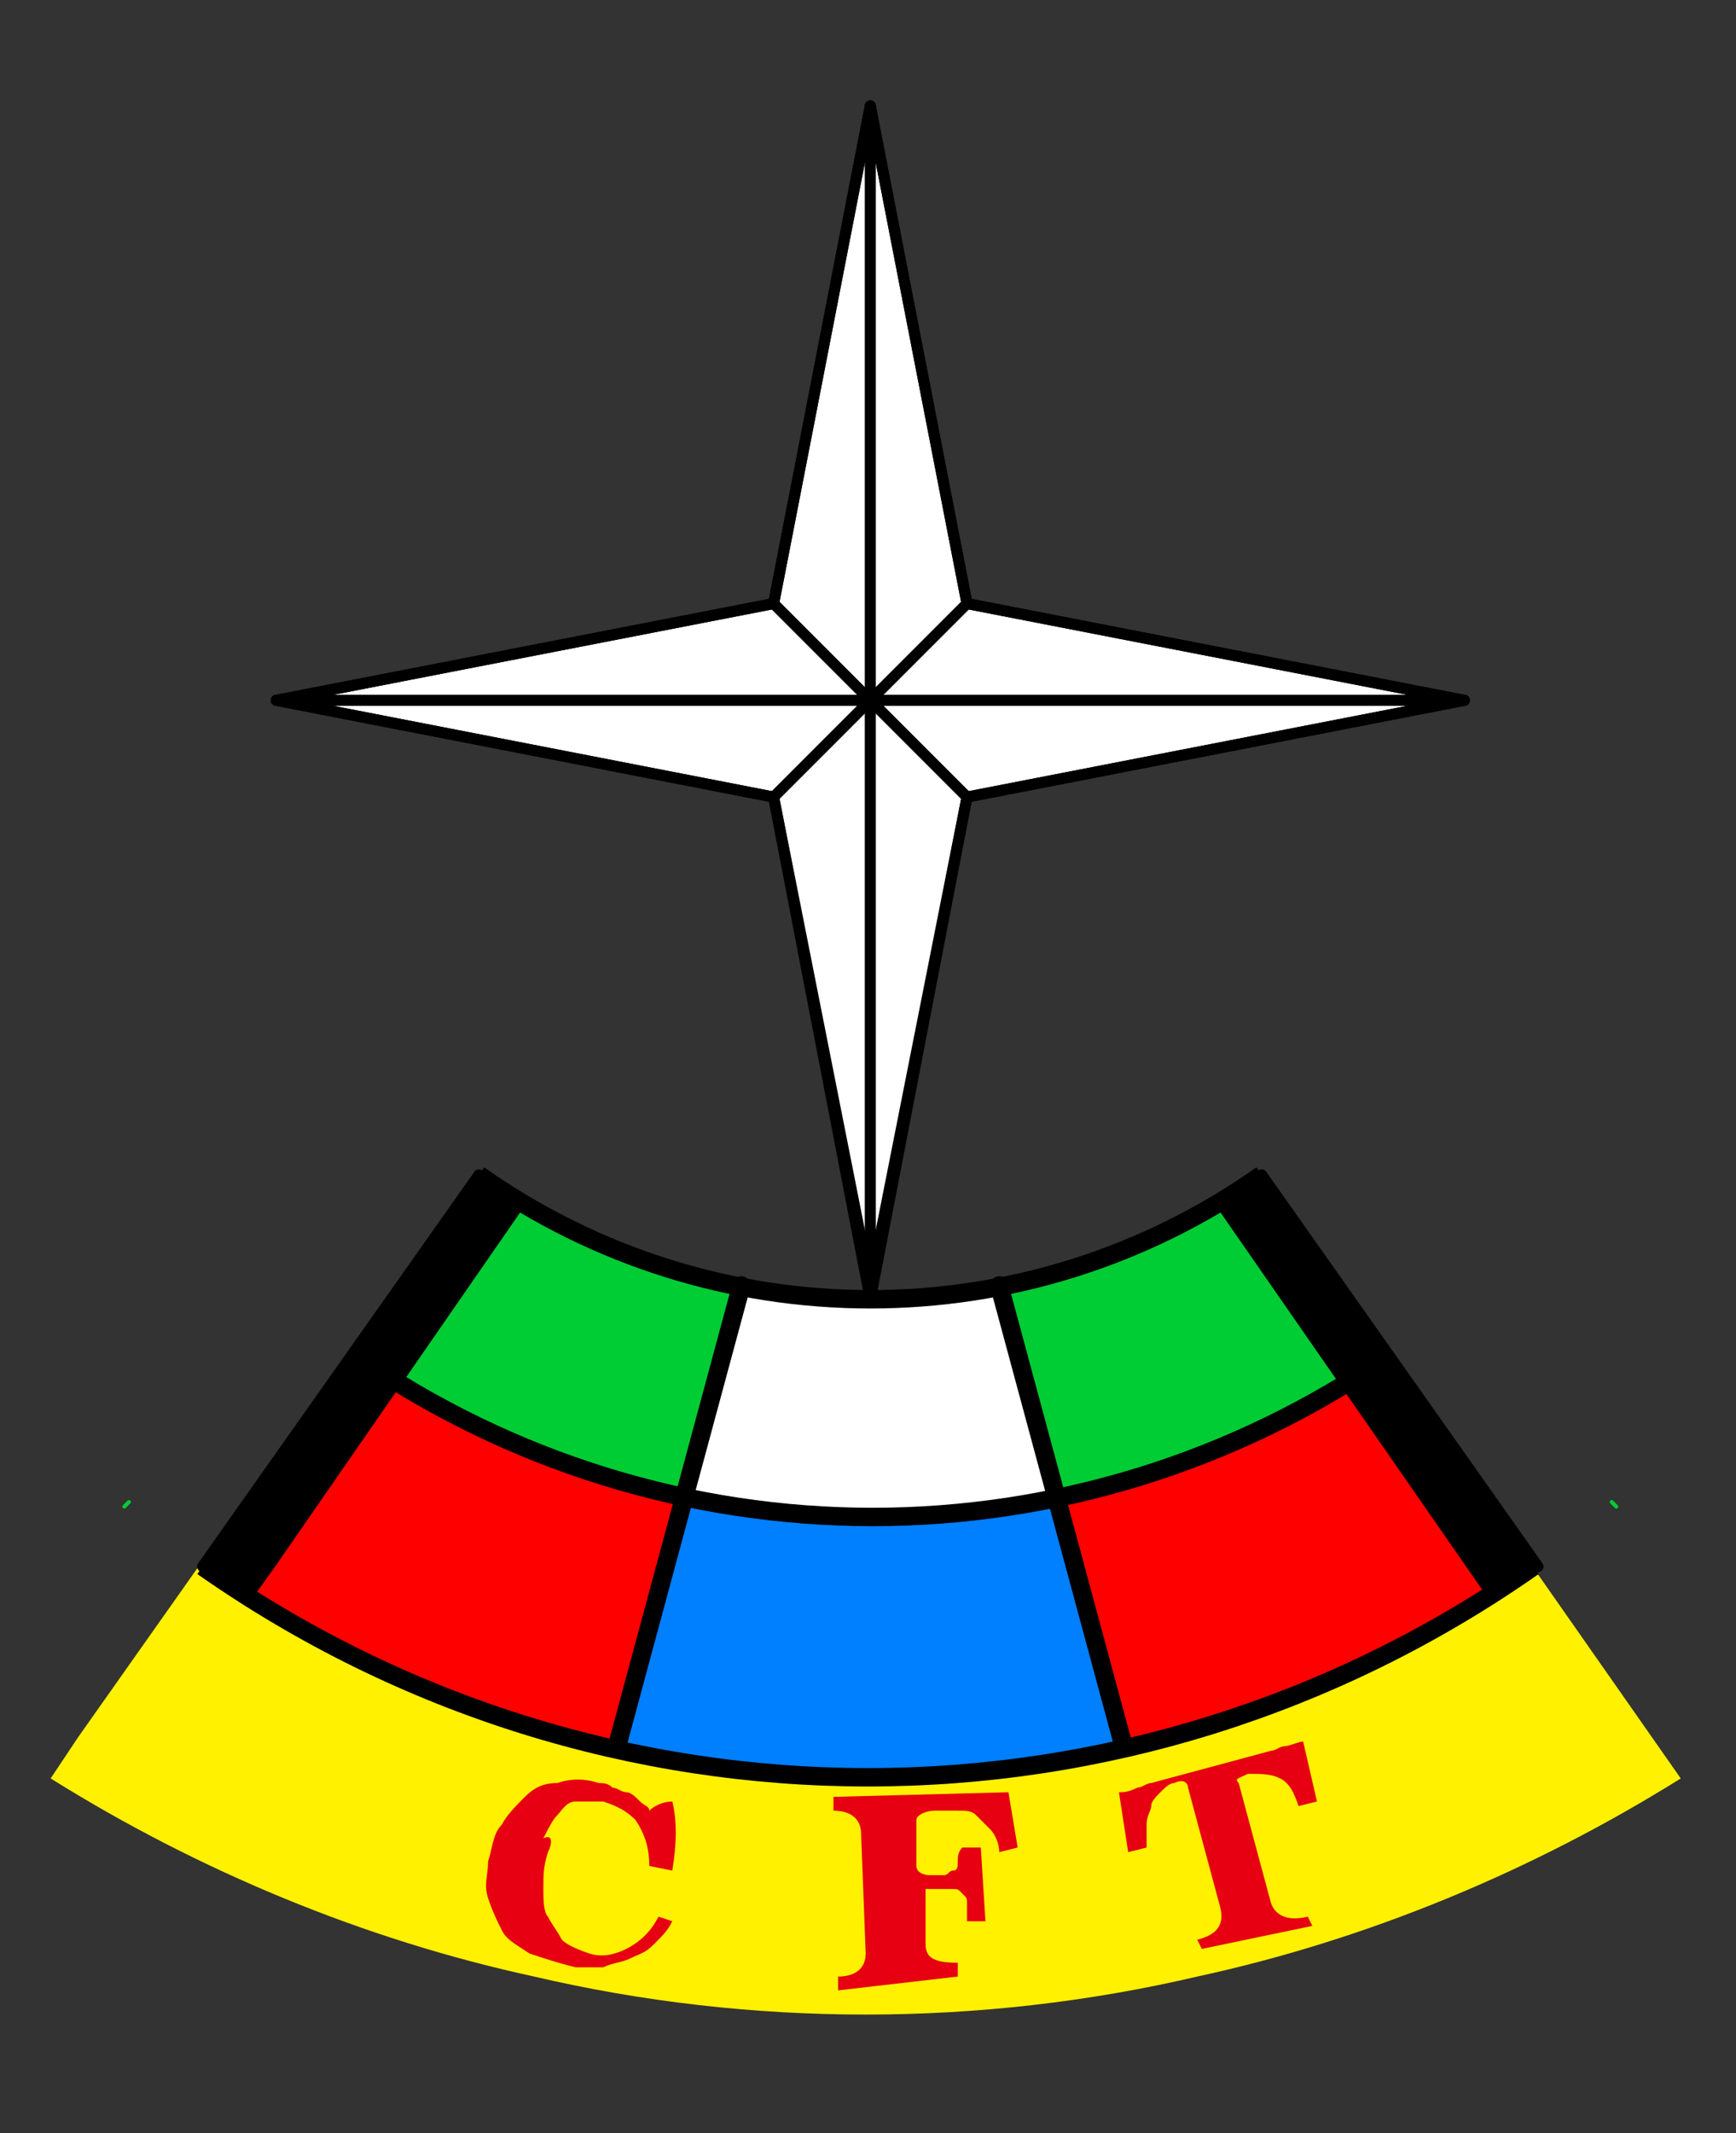 <?xml version="1.0" encoding="utf-8"?>
<!-- Generator: Adobe Illustrator 24.3.0, SVG Export Plug-In . SVG Version: 6.00 Build 0)  -->
<svg version="1.1" id="Layer_1" xmlns="http://www.w3.org/2000/svg" xmlns:xlink="http://www.w3.org/1999/xlink" x="0px" y="0px"
	 viewBox="0 0 37.7 46.3" style="enable-background:new 0 0 37.7 46.3;" xml:space="preserve">
<rect x="0" y="0" width="37.7" height="46.3" fill="#333333" stroke="none"/>
<style type="text/css">
	.st0{fill:none;stroke:#00CC33;stroke-width:8.503937e-02;stroke-linecap:round;stroke-linejoin:round;stroke-miterlimit:10;}
	.st1{fill-rule:evenodd;clip-rule:evenodd;fill:#FFFFFF;}
	.st2{fill-rule:evenodd;clip-rule:evenodd;fill:#00CC33;}
	.st3{fill-rule:evenodd;clip-rule:evenodd;fill:#FFF100;}
	.st4{fill-rule:evenodd;clip-rule:evenodd;fill:#FF0000;}
	.st5{fill-rule:evenodd;clip-rule:evenodd;fill:#007FFF;}
	.st6{fill:#FFFFFF;stroke:#000000;stroke-width:0.238;stroke-linecap:round;stroke-linejoin:round;stroke-miterlimit:10;}
	.st7{fill:none;stroke:#000000;stroke-width:0.238;stroke-linecap:round;stroke-linejoin:round;stroke-miterlimit:10;}
	.st8{fill:none;stroke:#000000;stroke-width:0.24;stroke-linecap:round;stroke-linejoin:round;stroke-miterlimit:10;}
	.st9{fill:none;stroke:#000000;stroke-width:0.4;stroke-linecap:round;stroke-linejoin:round;stroke-miterlimit:10;}
	.st10{fill:none;stroke:#000000;stroke-width:0.4;stroke-linejoin:bevel;stroke-miterlimit:10;}
	.st11{fill-rule:evenodd;clip-rule:evenodd;}
	.st12{fill:#E60012;}
</style>
<g>
	<g id="LINE_47_">
		<line class="st0" x1="35" y1="32.6" x2="35.1" y2="32.7"/>
	</g>
	<g>
		<path class="st1" d="M15.4,27.8c0,0,3.9,0.8,6.7-0.1l1.6,4.5c0,0-3.9,1.7-9.7,0.1L15.4,27.8z"/>
		<g id="LINE_34_">
			<line class="st0" x1="2.8" y1="32.6" x2="2.7" y2="32.7"/>
		</g>
		<g id="HATCH_27_">
			<path class="st2" d="M11.3,26.1L8.6,30c1.9,1.2,4,2,6.3,2.5l1.2-4.6C14.4,27.5,12.8,26.9,11.3,26.1z"/>
		</g>
		<g id="HATCH_3_">
			<path class="st2" d="M21.7,27.9l1.2,4.6c2.2-0.5,4.3-1.3,6.3-2.5l-2.7-3.9C25,26.9,23.4,27.5,21.7,27.9z"/>
		</g>
		<path class="st3" d="M32.3,32.6c-2.5,1.6-5.3,2.7-8.2,3.3c-3.5,0.7-7.6,0.6-11.1-0.1c-2.7-0.6-5.3-1.7-7.7-3.2l-3.6,5.1l-0.6,0.9
			c3.2,2,6.8,3.5,10.5,4.3c4.7,1.1,9.7,1.1,14.4,0c3.7-0.8,7.3-2.3,10.5-4.3L32.3,32.6z"/>
		<g id="HATCH_2_">
			<path class="st4" d="M29.2,30c-1.9,1.2-4,2-6.3,2.5l1.5,5.4c2.8-0.6,5.6-1.8,8-3.3L29.2,30z"/>
		</g>
		<g id="HATCH_1_">
			<path class="st4" d="M14.9,32.5c-2.2-0.5-4.3-1.3-6.3-2.5l-2.7,3.9l-0.4,0.7c2.5,1.5,5.2,2.7,8,3.3L14.9,32.5z"/>
		</g>
		<g id="HATCH_21_">
			<path class="st5" d="M22.9,32.5c-2.7,0.6-5.4,0.6-8.1,0l-1.5,5.4c3.6,0.8,7.4,0.8,11,0L22.9,32.5z"/>
		</g>
		<polygon class="st6" points="18.9,2.3 16.8,13.1 6,15.2 16.8,17.3 18.9,27.9 21,17.3 31.8,15.2 21,13.1 		"/>
		<g>
			<g id="LINE_33_">
				<line class="st7" x1="18.9" y1="28.2" x2="21" y2="17.3"/>
			</g>
			<g>
				<g id="LINE_32_">
					<line class="st8" x1="18.9" y1="2.3" x2="16.8" y2="13.1"/>
				</g>
				<g id="LINE_28_">
					<line class="st8" x1="16.8" y1="13.1" x2="6" y2="15.2"/>
				</g>
				<g id="LINE_27_">
					<line class="st8" x1="6" y1="15.2" x2="16.8" y2="17.3"/>
				</g>
				<g id="LINE_26_">
					<line class="st8" x1="16.8" y1="17.3" x2="18.9" y2="28.2"/>
				</g>
				<g id="LINE_25_">
					<line class="st8" x1="21" y1="17.3" x2="31.8" y2="15.2"/>
				</g>
				<g id="LINE_24_">
					<line class="st8" x1="31.8" y1="15.2" x2="21" y2="13.1"/>
				</g>
				<g id="LINE_23_">
					<line class="st8" x1="21" y1="13.1" x2="18.9" y2="2.3"/>
				</g>
				<g id="LINE_12_">
					<line class="st8" x1="21" y1="13.1" x2="16.8" y2="17.3"/>
				</g>
				<g id="LINE_11_">
					<line class="st8" x1="21" y1="17.3" x2="16.8" y2="13.1"/>
				</g>
				<g id="LINE_10_">
					<line class="st8" x1="18.9" y1="2.3" x2="18.9" y2="15.2"/>
				</g>
				<g id="LINE_9_">
					<line class="st8" x1="18.9" y1="15.2" x2="18.9" y2="28.2"/>
				</g>
				<g id="LINE_8_">
					<line class="st8" x1="6" y1="15.2" x2="31.8" y2="15.2"/>
				</g>
			</g>
		</g>
		<g id="LINE_7_">
			<line class="st7" x1="11.3" y1="26.1" x2="5.9" y2="33.9"/>
		</g>
		<g id="LINE_6_">
			<line class="st9" x1="16.1" y1="27.9" x2="13.4" y2="37.9"/>
		</g>
		<g id="LINE_5_">
			<line class="st9" x1="21.7" y1="27.9" x2="24.4" y2="37.9"/>
		</g>
		<g id="LINE_4_">
			<line class="st7" x1="27.4" y1="25.5" x2="33.4" y2="34"/>
		</g>
		<g id="LINE_3_">
			<line class="st7" x1="10.4" y1="25.5" x2="4.4" y2="34"/>
		</g>
		<g id="LINE_2_">
			<line class="st7" x1="26.5" y1="26.1" x2="32.4" y2="34.6"/>
		</g>
		<g id="LINE_1_">
			<line class="st7" x1="5.9" y1="33.9" x2="5.4" y2="34.6"/>
		</g>
		<g id="ARC_6_">
			<path class="st10" d="M10.4,25.5c5.1,3.6,11.9,3.6,17,0"/>
		</g>
		<g id="ARC_2_">
			<path class="st10" d="M4.4,34c8.7,6.1,20.2,6.1,28.9,0"/>
		</g>
		<g id="ARC_1_">
			<path class="st10" d="M7.7,29.4c6.8,4.7,15.7,4.7,22.5,0"/>
		</g>
		<g id="HATCH_20_">
			<path class="st11" d="M10.4,25.5l-2.7,3.9C8,29.6,8.3,29.8,8.6,30l2.7-3.9C11,25.9,10.7,25.7,10.4,25.5z"/>
		</g>
		<g id="HATCH_19_">
			<path class="st11" d="M30.1,29.4c-0.3,0.2-0.6,0.4-0.9,0.6l3.2,4.6c0.3-0.2,0.6-0.4,0.9-0.6L30.1,29.4z"/>
		</g>
		<g id="HATCH_18_">
			<path class="st11" d="M8.6,30c-0.3-0.2-0.6-0.4-0.9-0.6L4.4,34c0.3,0.2,0.6,0.4,1,0.6l0.4-0.7L8.6,30z"/>
		</g>
		<g id="HATCH_13_">
			<path class="st11" d="M26.5,26.1l2.7,3.9c0.3-0.2,0.6-0.4,0.9-0.6l-2.7-3.9C27.1,25.7,26.8,25.9,26.5,26.1z"/>
		</g>
	</g>
	<g>
		<path class="st12" d="M14.6,41.7c-0.1,0.2-0.2,0.3-0.4,0.5s-0.3,0.2-0.5,0.3c-0.2,0.1-0.4,0.1-0.6,0.2c-0.2,0-0.4,0-0.6,0
			c-0.4-0.1-0.7-0.2-1-0.3c-0.3-0.2-0.5-0.3-0.6-0.5c-0.1-0.2-0.2-0.4-0.3-0.7s0-0.5,0-0.8c0.1-0.3,0.1-0.6,0.3-0.8
			c0.1-0.2,0.3-0.4,0.5-0.6c0.2-0.2,0.4-0.3,0.7-0.3c0.3-0.1,0.6-0.1,0.9,0c0.1,0,0.2,0,0.3,0.1c0.1,0,0.2,0.1,0.3,0.1
			c0.1,0,0.2,0.1,0.3,0.2c0.1,0.1,0.2,0.1,0.2,0.2c0.1-0.1,0.3-0.2,0.5-0.2c0.1,0.4,0.1,0.9,0,1.5l-0.5-0.1c0-0.4-0.1-0.7-0.3-1
			c-0.2-0.2-0.4-0.3-0.7-0.4c-0.2,0-0.4,0-0.6,0s-0.3,0.2-0.4,0.3c-0.1,0.1-0.2,0.3-0.3,0.5C12,39.8,12,40,11.9,40.2
			c-0.1,0.3-0.1,0.5-0.1,0.8c0,0.2,0,0.5,0.1,0.6c0.1,0.2,0.2,0.3,0.3,0.5c0.1,0.1,0.3,0.2,0.6,0.3c0.3,0.1,0.6,0,0.8-0.1
			c0.2-0.1,0.5-0.3,0.7-0.7L14.6,41.7z"/>
		<path class="st12" d="M18.2,43.2l0-0.3c0.4,0,0.6-0.2,0.6-0.5l-0.1-2.6c0-0.3-0.2-0.5-0.6-0.5l0-0.3l3.8-0.1l0.2,1.2l-0.4,0.1
			c0-0.2-0.1-0.4-0.2-0.5c-0.1-0.1-0.2-0.2-0.3-0.3c-0.1-0.1-0.2-0.1-0.4-0.1c-0.2,0-0.3,0-0.5,0c-0.2,0-0.4,0.1-0.4,0.2l0,1
			c0,0.1,0.1,0.2,0.3,0.2c0.1,0,0.2,0,0.3,0c0.1,0,0.1-0.1,0.2-0.1s0.1-0.1,0.1-0.2c0-0.1,0-0.2,0.1-0.3l0.4,0l0.1,1.6l-0.4,0l0-0.2
			c0,0,0-0.1,0-0.2c0-0.1,0-0.1-0.1-0.2s-0.1-0.1-0.2-0.1c-0.1,0-0.2,0-0.4,0c-0.1,0-0.1,0-0.2,0c0,0,0,0.1,0,0.1l0,1.1
			c0,0.3,0.2,0.4,0.7,0.4l0,0.3L18.2,43.2z"/>
		<path class="st12" d="M26.1,42.3l-0.1-0.2c0.4-0.1,0.6-0.3,0.5-0.7l-0.7-2.6c0-0.1-0.1-0.2-0.3-0.1c-0.1,0-0.2,0.1-0.3,0.2
			s-0.2,0.2-0.2,0.3c0,0.1-0.1,0.2-0.1,0.4c0,0.1,0,0.3,0,0.5l-0.4,0.1l-0.2-1.3c0.1,0,0.2,0,0.4-0.1c0.1,0,0.2-0.1,0.3-0.1l2.6-0.7
			c0.1,0,0.2-0.1,0.3-0.1s0.3-0.1,0.4-0.1l0.3,1.3l-0.4,0.1c-0.1-0.3-0.2-0.5-0.4-0.6s-0.4-0.1-0.7-0.1c-0.2,0.1-0.3,0.1-0.2,0.2
			l0.7,2.6c0.1,0.3,0.4,0.4,0.8,0.3l0.1,0.2L26.1,42.3z"/>
	</g>
</g>
</svg>
